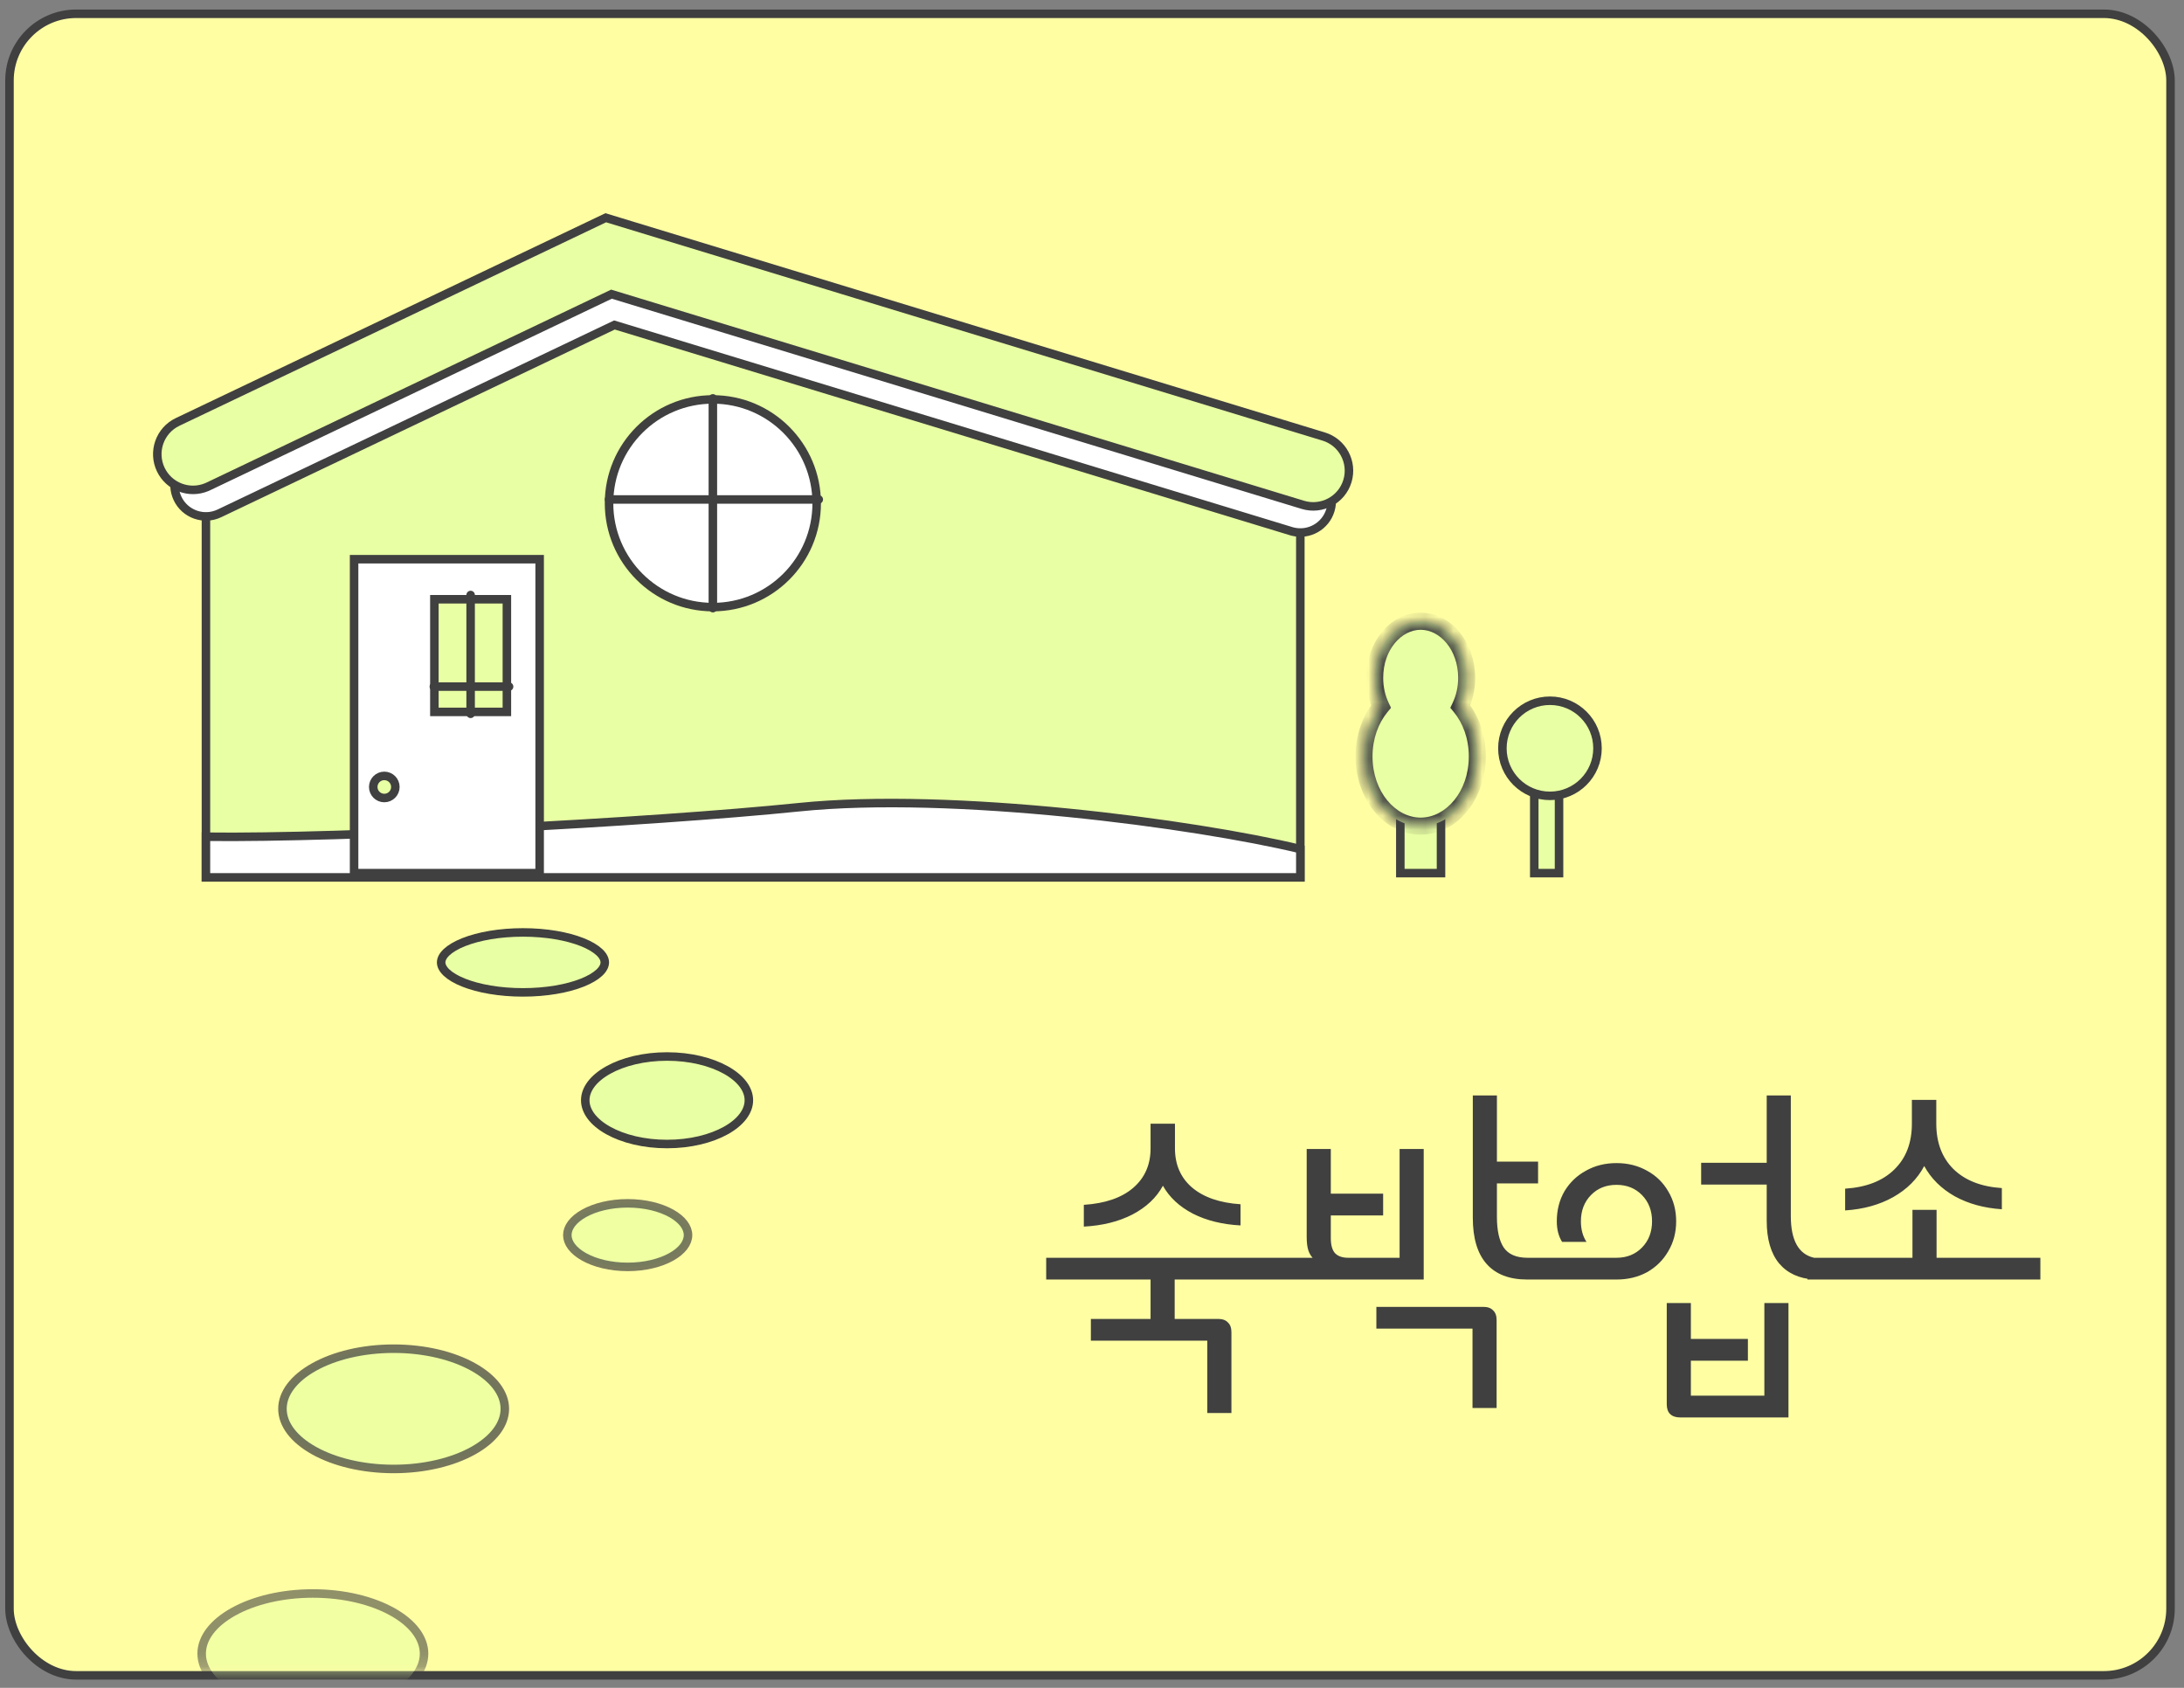 <svg width="154" height="119" viewBox="0 0 154 119" fill="none" xmlns="http://www.w3.org/2000/svg">
<rect x="0" y="0" width="154" height="119" fill="#808080" stroke="none"/>
<rect x="0.669" y="0.972" width="152.38" height="117.147" rx="4.7" fill="#FFFEA3" stroke="#404040" stroke-width="0.6"/>
<path d="M76.424 84.946C77.916 84.85 79.07 84.456 79.886 83.765C80.715 83.06 81.13 82.127 81.13 80.966V79.225H82.85V80.966C82.85 82.113 83.251 83.032 84.053 83.723C84.868 84.414 86.008 84.808 87.473 84.905V86.398C86.188 86.329 85.069 86.052 84.115 85.568C83.161 85.071 82.456 84.414 82 83.599C81.544 84.442 80.826 85.119 79.844 85.631C78.877 86.128 77.737 86.411 76.424 86.481V84.946ZM86.831 99.624H85.131V94.524H76.921V92.99H81.13V90.212H73.77V88.678H90.189V90.212H82.83V92.99H85.898C86.202 92.99 86.43 93.073 86.582 93.239C86.748 93.391 86.831 93.619 86.831 93.923V99.624ZM103.852 77.234H105.552V81.899H108.454V83.433H105.552V85.796C105.552 86.75 105.711 87.469 106.029 87.953C106.361 88.436 106.92 88.678 107.708 88.678H108.226V90.212H107.687C106.43 90.212 105.476 89.846 104.826 89.113C104.177 88.381 103.852 87.296 103.852 85.859V77.234ZM98.69 81.007H100.39V90.212H89.734V88.678H92.553C92.415 88.526 92.312 88.34 92.243 88.118C92.173 87.883 92.139 87.579 92.139 87.206V81.007H93.839V84.159H97.529V85.693H93.839V87.289C93.839 87.773 93.936 88.125 94.129 88.346C94.336 88.567 94.647 88.678 95.062 88.678H98.69V81.007ZM105.531 99.272H103.831V93.674H97.052V92.14H104.598C104.902 92.14 105.131 92.223 105.283 92.389C105.448 92.541 105.531 92.769 105.531 93.073V99.272ZM127.914 90.212C126.85 90.143 126.027 89.763 125.447 89.072C124.867 88.367 124.576 87.365 124.576 86.066V83.516H119.953V81.982H124.576V77.234H126.276V85.734C126.276 87.448 126.822 88.429 127.914 88.678V90.212ZM107.763 90.212V88.678H113.983C114.715 88.678 115.316 88.436 115.786 87.953C116.256 87.469 116.491 86.854 116.491 86.107C116.491 85.361 116.256 84.746 115.786 84.262C115.316 83.778 114.715 83.537 113.983 83.537C113.25 83.537 112.649 83.778 112.179 84.262C111.709 84.746 111.474 85.361 111.474 86.107C111.474 86.674 111.605 87.158 111.868 87.559H110.147C109.898 87.158 109.774 86.674 109.774 86.107C109.774 85.32 109.954 84.615 110.313 83.993C110.686 83.371 111.191 82.887 111.826 82.542C112.462 82.182 113.181 82.003 113.983 82.003C114.784 82.003 115.503 82.182 116.139 82.542C116.774 82.887 117.272 83.371 117.631 83.993C118.004 84.615 118.191 85.32 118.191 86.107C118.191 86.895 118.004 87.6 117.631 88.222C117.272 88.844 116.774 89.335 116.139 89.694C115.503 90.04 114.784 90.212 113.983 90.212H107.763ZM124.41 91.871H126.11V99.935H118.461C118.156 99.935 117.921 99.852 117.756 99.686C117.604 99.534 117.528 99.306 117.528 99.002V91.871H119.228V94.4H123.249V95.934H119.228V98.401H124.41V91.871ZM130.106 83.806C131.599 83.709 132.753 83.26 133.568 82.459C134.397 81.657 134.812 80.579 134.812 79.225V77.545H136.533V79.225C136.533 80.551 136.933 81.616 137.735 82.417C138.551 83.219 139.691 83.668 141.156 83.765V85.257C139.898 85.174 138.792 84.87 137.839 84.345C136.885 83.806 136.166 83.094 135.683 82.21C135.199 83.122 134.466 83.855 133.485 84.407C132.518 84.946 131.391 85.257 130.106 85.34V83.806ZM136.553 85.299V88.678H143.872V90.212H127.452V88.678H134.853V85.299H136.553Z" fill="#404040"/>
<path d="M36.876 65.74C38.524 65.74 40.002 66.007 41.057 66.426C41.585 66.636 41.992 66.879 42.263 67.133C42.532 67.386 42.645 67.63 42.645 67.854C42.645 68.077 42.532 68.321 42.263 68.575C41.992 68.829 41.585 69.071 41.057 69.281C40.002 69.701 38.524 69.967 36.876 69.967C35.229 69.967 33.751 69.701 32.696 69.281C32.168 69.071 31.761 68.829 31.49 68.575C31.221 68.321 31.107 68.077 31.107 67.854C31.108 67.63 31.221 67.387 31.49 67.133C31.761 66.879 32.168 66.636 32.696 66.426C33.751 66.007 35.229 65.74 36.876 65.74Z" fill="#E8FFA3" stroke="#404040" stroke-width="0.6"/>
<path d="M47.036 74.488C48.671 74.488 50.136 74.858 51.182 75.441C52.237 76.03 52.805 76.796 52.805 77.573C52.805 78.35 52.237 79.116 51.182 79.705C50.136 80.288 48.671 80.658 47.036 80.658C45.402 80.658 43.937 80.288 42.892 79.705C41.836 79.116 41.268 78.35 41.268 77.573C41.268 76.796 41.836 76.03 42.892 75.441C43.937 74.858 45.402 74.488 47.036 74.488Z" fill="#E8FFA3" stroke="#404040" stroke-width="0.6"/>
<path opacity="0.69" d="M44.259 84.84C45.475 84.84 46.561 85.116 47.333 85.546C48.114 85.982 48.514 86.537 48.514 87.08C48.514 87.624 48.115 88.179 47.333 88.615C46.561 89.046 45.475 89.321 44.259 89.321C43.043 89.321 41.956 89.046 41.185 88.615C40.403 88.179 40.004 87.624 40.004 87.08C40.004 86.537 40.403 85.982 41.185 85.546C41.956 85.116 43.043 84.84 44.259 84.84Z" fill="#E8FFA3" stroke="#404040" stroke-width="0.6"/>
<path opacity="0.72" d="M27.757 95.088C29.963 95.088 31.946 95.587 33.367 96.38C34.797 97.177 35.597 98.232 35.597 99.328C35.597 100.424 34.797 101.478 33.367 102.276C31.946 103.068 29.963 103.568 27.757 103.568C25.55 103.568 23.568 103.068 22.147 102.276C20.717 101.478 19.917 100.424 19.917 99.328C19.917 98.232 20.717 97.177 22.147 96.38C23.568 95.587 25.55 95.088 27.757 95.088Z" fill="#E8FFA3" stroke="#404040" stroke-width="0.6"/>
<path d="M43.151 22.042L14.521 35.694V61.859H91.69V36.831L43.151 22.042Z" fill="#E8FFA3" stroke="#404040" stroke-width="0.6" stroke-linecap="round"/>
<path d="M92.335 33.214C93.504 33.571 94.164 34.808 93.808 35.978C93.462 37.111 92.291 37.765 91.154 37.481L91.044 37.45L43.327 22.912L15.473 36.193C14.37 36.72 13.048 36.252 12.522 35.148C11.996 34.044 12.464 32.723 13.568 32.196L42.974 18.175L92.335 33.214Z" fill="white" stroke="#404040" stroke-width="0.6" stroke-linecap="round"/>
<path d="M93.335 30.776C94.665 31.181 95.415 32.588 95.01 33.919C94.605 35.249 93.197 35.998 91.867 35.593L43.117 20.74L14.693 34.293L14.575 34.346C13.345 34.858 11.916 34.32 11.336 33.104C10.738 31.848 11.27 30.346 12.525 29.747L42.715 15.352L93.335 30.776Z" fill="#E8FFA3" stroke="#404040" stroke-width="0.6" stroke-linecap="round"/>
<circle cx="50.266" cy="35.482" r="7.321" fill="white" stroke="#404040" stroke-width="0.6"/>
<path d="M42.944 35.216H57.734" stroke="#404040" stroke-width="0.6" stroke-linecap="round"/>
<path d="M50.266 42.877L50.266 28.087" stroke="#404040" stroke-width="0.6" stroke-linecap="round"/>
<path d="M56.343 56.911C45.858 57.986 24.145 59.11 14.521 58.994V61.859H91.69V59.862C84.224 58.068 67.142 55.803 56.343 56.911Z" fill="white" stroke="#404040" stroke-width="0.6" stroke-linecap="round"/>
<rect x="24.968" y="39.426" width="13.084" height="22.133" fill="white" stroke="#404040" stroke-width="0.6"/>
<circle cx="27.098" cy="55.484" r="0.78" fill="#E8FFA3" stroke="#404040" stroke-width="0.6"/>
<rect x="30.629" y="42.25" width="5.113" height="7.942" fill="#E8FFA3" stroke="#404040" stroke-width="0.6"/>
<path d="M33.185 50.327L33.185 41.95" stroke="#404040" stroke-width="0.6" stroke-linecap="round"/>
<path d="M30.591 48.409H35.897" stroke="#404040" stroke-width="0.6" stroke-linecap="round"/>
<g opacity="0.58">
<mask id="mask0_137_129" style="mask-type:alpha" maskUnits="userSpaceOnUse" x="0" y="0" width="154" height="118">
<rect x="0.59" y="0.459" width="152.38" height="117.147" rx="4.7" fill="#FFFEA3" stroke="#404040" stroke-width="0.6"/>
</mask>
<g mask="url(#mask0_137_129)">
<path d="M22.06 112.347C24.267 112.347 26.25 112.847 27.67 113.639C29.101 114.437 29.901 115.492 29.901 116.588C29.901 117.684 29.101 118.738 27.67 119.536C26.25 120.328 24.267 120.828 22.06 120.828C19.854 120.828 17.871 120.328 16.451 119.536C15.02 118.738 14.22 117.684 14.22 116.588C14.22 115.492 15.02 114.437 16.451 113.639C17.871 112.847 19.854 112.347 22.06 112.347Z" fill="#E8FFA3" stroke="#404040" stroke-width="0.6"/>
</g>
</g>
<rect x="108.185" y="55.344" width="1.747" height="6.215" fill="#E8FFA3" stroke="#404040" stroke-width="0.6"/>
<circle cx="109.291" cy="52.758" r="3.353" fill="#E8FFA3" stroke="#404040" stroke-width="0.6"/>
<rect x="98.741" y="52.087" width="2.869" height="9.472" fill="#E8FFA3" stroke="#404040" stroke-width="0.6"/>
<mask id="path-24-inside-1_137_129" fill="white">
<path d="M100.176 43.802C101.967 43.802 103.418 45.59 103.418 47.794C103.418 48.532 103.255 49.223 102.971 49.816C103.711 50.708 104.17 51.951 104.17 53.327C104.17 56.042 102.382 58.244 100.176 58.245C97.97 58.245 96.181 56.043 96.181 53.327C96.181 51.951 96.64 50.708 97.379 49.816C97.096 49.223 96.933 48.532 96.933 47.794C96.933 45.59 98.385 43.802 100.176 43.802Z"/>
</mask>
<path d="M100.176 43.802C101.967 43.802 103.418 45.59 103.418 47.794C103.418 48.532 103.255 49.223 102.971 49.816C103.711 50.708 104.17 51.951 104.17 53.327C104.17 56.042 102.382 58.244 100.176 58.245C97.97 58.245 96.181 56.043 96.181 53.327C96.181 51.951 96.64 50.708 97.379 49.816C97.096 49.223 96.933 48.532 96.933 47.794C96.933 45.59 98.385 43.802 100.176 43.802Z" fill="#E8FFA3"/>
<path d="M100.176 43.802L100.176 43.202H100.176V43.802ZM103.418 47.794L104.018 47.794L104.018 47.794L103.418 47.794ZM102.971 49.816L102.43 49.557L102.264 49.903L102.509 50.199L102.971 49.816ZM104.17 53.327L104.77 53.327L104.77 53.327L104.17 53.327ZM100.176 58.245L100.176 58.844L100.176 58.844L100.176 58.245ZM96.181 53.327L95.581 53.327V53.327H96.181ZM97.379 49.816L97.841 50.199L98.086 49.903L97.921 49.557L97.379 49.816ZM96.933 47.794L96.333 47.794V47.794H96.933ZM100.176 43.802L100.176 44.402C101.525 44.402 102.818 45.798 102.818 47.794L103.418 47.794L104.018 47.794C104.018 45.381 102.409 43.202 100.176 43.202L100.176 43.802ZM103.418 47.794H102.818C102.818 48.444 102.674 49.046 102.43 49.557L102.971 49.816L103.513 50.075C103.835 49.4 104.018 48.621 104.018 47.794H103.418ZM102.971 49.816L102.509 50.199C103.154 50.977 103.57 52.082 103.57 53.327L104.17 53.327L104.77 53.327C104.77 51.82 104.267 50.44 103.433 49.433L102.971 49.816ZM104.17 53.327H103.57C103.57 55.834 101.94 57.644 100.176 57.645L100.176 58.245L100.176 58.844C102.824 58.844 104.77 56.251 104.77 53.327H104.17ZM100.176 58.245V57.645C98.412 57.645 96.781 55.834 96.781 53.327H96.181H95.581C95.581 56.251 97.528 58.844 100.176 58.844V58.245ZM96.181 53.327L96.781 53.327C96.781 52.082 97.197 50.977 97.841 50.199L97.379 49.816L96.917 49.433C96.083 50.44 95.581 51.821 95.581 53.327L96.181 53.327ZM97.379 49.816L97.921 49.557C97.677 49.046 97.533 48.444 97.533 47.794H96.933H96.333C96.333 48.62 96.515 49.399 96.838 50.075L97.379 49.816ZM96.933 47.794L97.533 47.794C97.533 45.798 98.827 44.402 100.176 44.402V43.802V43.202C97.943 43.202 96.333 45.381 96.333 47.794L96.933 47.794Z" fill="#404040" mask="url(#path-24-inside-1_137_129)"/>
</svg>
